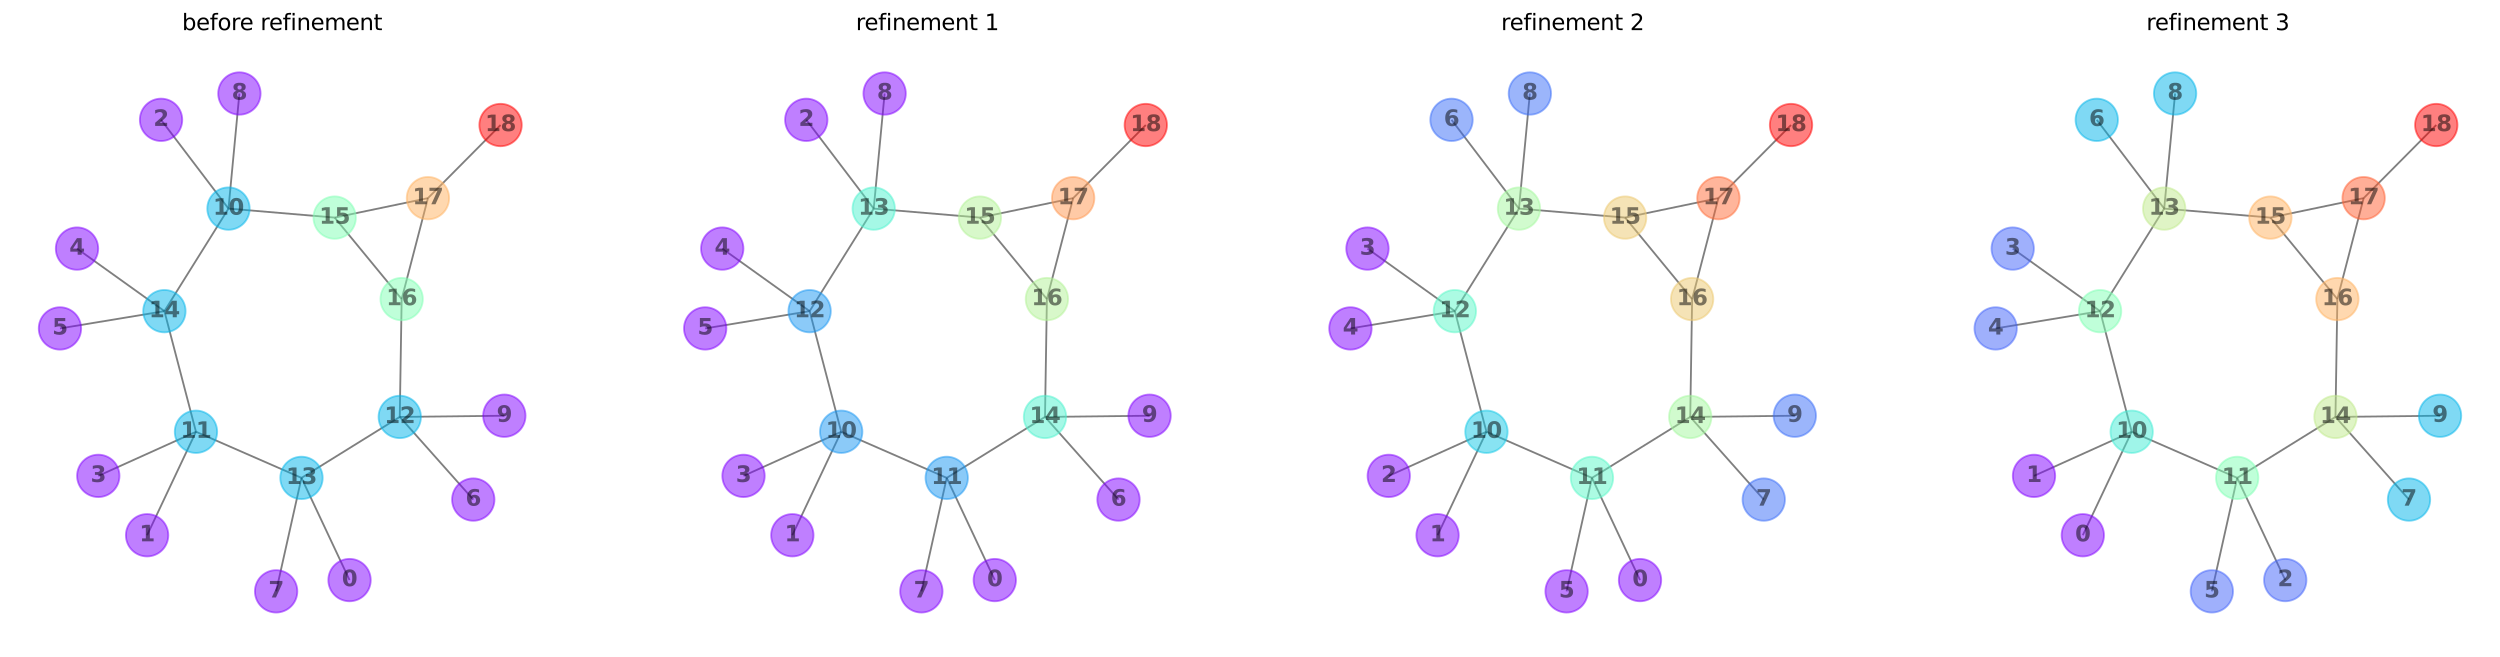 <?xml version="1.0" encoding="utf-8" standalone="no"?>
<!DOCTYPE svg PUBLIC "-//W3C//DTD SVG 1.1//EN"
  "http://www.w3.org/Graphics/SVG/1.1/DTD/svg11.dtd">
<svg xmlns:xlink="http://www.w3.org/1999/xlink" width="1353.6pt" height="355.678pt" viewBox="0 0 1353.6 355.678" xmlns="http://www.w3.org/2000/svg" version="1.1">
 <defs>
  <style type="text/css">*{stroke-linejoin: round; stroke-linecap: butt}</style>
 </defs>
 <g id="figure_1">
  <g id="patch_1">
   <path d="M 0 355.678 
L 1353.6 355.678 
L 1353.6 0 
L 0 0 
L 0 355.678 
z
" style="fill: none"/>
  </g>
  <g id="axes_1">
   <g id="LineCollection_1">
    <path d="M 189.257 314.072 
L 163.24 258.748 
" clip-path="url(#pcec868cb3f)" style="fill: none; stroke: #000000; stroke-opacity: 0.5"/>
    <path d="M 123.71 112.946 
L 181.204 117.817 
" clip-path="url(#pcec868cb3f)" style="fill: none; stroke: #000000; stroke-opacity: 0.5"/>
    <path d="M 123.71 112.946 
L 89.011 168.467 
" clip-path="url(#pcec868cb3f)" style="fill: none; stroke: #000000; stroke-opacity: 0.5"/>
    <path d="M 123.71 112.946 
L 87.2 64.878 
" clip-path="url(#pcec868cb3f)" style="fill: none; stroke: #000000; stroke-opacity: 0.5"/>
    <path d="M 123.71 112.946 
L 129.619 50.621 
" clip-path="url(#pcec868cb3f)" style="fill: none; stroke: #000000; stroke-opacity: 0.5"/>
    <path d="M 106.105 233.771 
L 89.011 168.467 
" clip-path="url(#pcec868cb3f)" style="fill: none; stroke: #000000; stroke-opacity: 0.5"/>
    <path d="M 106.105 233.771 
L 163.24 258.748 
" clip-path="url(#pcec868cb3f)" style="fill: none; stroke: #000000; stroke-opacity: 0.5"/>
    <path d="M 106.105 233.771 
L 79.646 289.797 
" clip-path="url(#pcec868cb3f)" style="fill: none; stroke: #000000; stroke-opacity: 0.5"/>
    <path d="M 106.105 233.771 
L 53.217 257.654 
" clip-path="url(#pcec868cb3f)" style="fill: none; stroke: #000000; stroke-opacity: 0.5"/>
    <path d="M 216.448 225.739 
L 163.24 258.748 
" clip-path="url(#pcec868cb3f)" style="fill: none; stroke: #000000; stroke-opacity: 0.5"/>
    <path d="M 216.448 225.739 
L 217.474 161.931 
" clip-path="url(#pcec868cb3f)" style="fill: none; stroke: #000000; stroke-opacity: 0.5"/>
    <path d="M 216.448 225.739 
L 256.253 270.489 
" clip-path="url(#pcec868cb3f)" style="fill: none; stroke: #000000; stroke-opacity: 0.5"/>
    <path d="M 216.448 225.739 
L 273.067 225.089 
" clip-path="url(#pcec868cb3f)" style="fill: none; stroke: #000000; stroke-opacity: 0.5"/>
    <path d="M 231.701 107.284 
L 217.474 161.931 
" clip-path="url(#pcec868cb3f)" style="fill: none; stroke: #000000; stroke-opacity: 0.5"/>
    <path d="M 231.701 107.284 
L 181.204 117.817 
" clip-path="url(#pcec868cb3f)" style="fill: none; stroke: #000000; stroke-opacity: 0.5"/>
    <path d="M 231.701 107.284 
L 271.023 67.684 
" clip-path="url(#pcec868cb3f)" style="fill: none; stroke: #000000; stroke-opacity: 0.5"/>
    <path d="M 41.692 134.596 
L 89.011 168.467 
" clip-path="url(#pcec868cb3f)" style="fill: none; stroke: #000000; stroke-opacity: 0.5"/>
    <path d="M 32.463 177.82 
L 89.011 168.467 
" clip-path="url(#pcec868cb3f)" style="fill: none; stroke: #000000; stroke-opacity: 0.5"/>
    <path d="M 163.24 258.748 
L 149.507 320.175 
" clip-path="url(#pcec868cb3f)" style="fill: none; stroke: #000000; stroke-opacity: 0.5"/>
    <path d="M 181.204 117.817 
L 217.474 161.931 
" clip-path="url(#pcec868cb3f)" style="fill: none; stroke: #000000; stroke-opacity: 0.5"/>
   </g>
   <g id="PathCollection_1">
    <defs>
     <path id="C0_0_0b762f01a5" d="M 0 11.471 
C 3.042 11.471 5.96 10.262 8.111 8.111 
C 10.262 5.96 11.471 3.042 11.471 -0 
C 11.471 -3.042 10.262 -5.96 8.111 -8.111 
C 5.96 -10.262 3.042 -11.471 0 -11.471 
C -3.042 -11.471 -5.96 -10.262 -8.111 -8.111 
C -10.262 -5.96 -11.471 -3.042 -11.471 0 
C -11.471 3.042 -10.262 5.96 -8.111 8.111 
C -5.96 10.262 -3.042 11.471 0 11.471 
z
"/>
    </defs>
    <g clip-path="url(#pcec868cb3f)">
     <use xlink:href="#C0_0_0b762f01a5" x="189.257" y="314.072" style="fill: #8000ff; fill-opacity: 0.5; stroke: #8000ff; stroke-opacity: 0.5"/>
    </g>
    <g clip-path="url(#pcec868cb3f)">
     <use xlink:href="#C0_0_0b762f01a5" x="123.71" y="112.946" style="fill: #00b5eb; fill-opacity: 0.5; stroke: #00b5eb; stroke-opacity: 0.5"/>
    </g>
    <g clip-path="url(#pcec868cb3f)">
     <use xlink:href="#C0_0_0b762f01a5" x="106.105" y="233.771" style="fill: #00b5eb; fill-opacity: 0.5; stroke: #00b5eb; stroke-opacity: 0.5"/>
    </g>
    <g clip-path="url(#pcec868cb3f)">
     <use xlink:href="#C0_0_0b762f01a5" x="216.448" y="225.739" style="fill: #00b5eb; fill-opacity: 0.5; stroke: #00b5eb; stroke-opacity: 0.5"/>
    </g>
    <g clip-path="url(#pcec868cb3f)">
     <use xlink:href="#C0_0_0b762f01a5" x="231.701" y="107.284" style="fill: #ffb360; fill-opacity: 0.5; stroke: #ffb360; stroke-opacity: 0.5"/>
    </g>
    <g clip-path="url(#pcec868cb3f)">
     <use xlink:href="#C0_0_0b762f01a5" x="79.646" y="289.797" style="fill: #8000ff; fill-opacity: 0.5; stroke: #8000ff; stroke-opacity: 0.5"/>
    </g>
    <g clip-path="url(#pcec868cb3f)">
     <use xlink:href="#C0_0_0b762f01a5" x="271.023" y="67.684" style="fill: #ff0000; fill-opacity: 0.5; stroke: #ff0000; stroke-opacity: 0.5"/>
    </g>
    <g clip-path="url(#pcec868cb3f)">
     <use xlink:href="#C0_0_0b762f01a5" x="87.2" y="64.878" style="fill: #8000ff; fill-opacity: 0.5; stroke: #8000ff; stroke-opacity: 0.5"/>
    </g>
    <g clip-path="url(#pcec868cb3f)">
     <use xlink:href="#C0_0_0b762f01a5" x="53.217" y="257.654" style="fill: #8000ff; fill-opacity: 0.5; stroke: #8000ff; stroke-opacity: 0.5"/>
    </g>
    <g clip-path="url(#pcec868cb3f)">
     <use xlink:href="#C0_0_0b762f01a5" x="41.692" y="134.596" style="fill: #8000ff; fill-opacity: 0.5; stroke: #8000ff; stroke-opacity: 0.5"/>
    </g>
    <g clip-path="url(#pcec868cb3f)">
     <use xlink:href="#C0_0_0b762f01a5" x="32.463" y="177.82" style="fill: #8000ff; fill-opacity: 0.5; stroke: #8000ff; stroke-opacity: 0.5"/>
    </g>
    <g clip-path="url(#pcec868cb3f)">
     <use xlink:href="#C0_0_0b762f01a5" x="163.24" y="258.748" style="fill: #00b5eb; fill-opacity: 0.5; stroke: #00b5eb; stroke-opacity: 0.5"/>
    </g>
    <g clip-path="url(#pcec868cb3f)">
     <use xlink:href="#C0_0_0b762f01a5" x="89.011" y="168.467" style="fill: #00b5eb; fill-opacity: 0.5; stroke: #00b5eb; stroke-opacity: 0.5"/>
    </g>
    <g clip-path="url(#pcec868cb3f)">
     <use xlink:href="#C0_0_0b762f01a5" x="256.253" y="270.489" style="fill: #8000ff; fill-opacity: 0.5; stroke: #8000ff; stroke-opacity: 0.5"/>
    </g>
    <g clip-path="url(#pcec868cb3f)">
     <use xlink:href="#C0_0_0b762f01a5" x="149.507" y="320.175" style="fill: #8000ff; fill-opacity: 0.5; stroke: #8000ff; stroke-opacity: 0.5"/>
    </g>
    <g clip-path="url(#pcec868cb3f)">
     <use xlink:href="#C0_0_0b762f01a5" x="129.619" y="50.621" style="fill: #8000ff; fill-opacity: 0.5; stroke: #8000ff; stroke-opacity: 0.5"/>
    </g>
    <g clip-path="url(#pcec868cb3f)">
     <use xlink:href="#C0_0_0b762f01a5" x="181.204" y="117.817" style="fill: #80ffb4; fill-opacity: 0.5; stroke: #80ffb4; stroke-opacity: 0.5"/>
    </g>
    <g clip-path="url(#pcec868cb3f)">
     <use xlink:href="#C0_0_0b762f01a5" x="217.474" y="161.931" style="fill: #80ffb4; fill-opacity: 0.5; stroke: #80ffb4; stroke-opacity: 0.5"/>
    </g>
    <g clip-path="url(#pcec868cb3f)">
     <use xlink:href="#C0_0_0b762f01a5" x="273.067" y="225.089" style="fill: #8000ff; fill-opacity: 0.5; stroke: #8000ff; stroke-opacity: 0.5"/>
    </g>
   </g>
   <g id="text_1">
    <g clip-path="url(#pcec868cb3f)">
     <!-- 0 -->
     <g style="opacity: 0.5" transform="translate(185.082 317.383)scale(0.12 -0.12)">
      <defs>
       <path id="DejaVuSans-Bold-30" d="M 2944 2338 
Q 2944 3213 2780 3570 
Q 2616 3928 2228 3928 
Q 1841 3928 1675 3570 
Q 1509 3213 1509 2338 
Q 1509 1453 1675 1090 
Q 1841 728 2228 728 
Q 2613 728 2778 1090 
Q 2944 1453 2944 2338 
z
M 4147 2328 
Q 4147 1169 3647 539 
Q 3147 -91 2228 -91 
Q 1306 -91 806 539 
Q 306 1169 306 2328 
Q 306 3491 806 4120 
Q 1306 4750 2228 4750 
Q 3147 4750 3647 4120 
Q 4147 3491 4147 2328 
z
" transform="scale(0.016)"/>
      </defs>
      <use xlink:href="#DejaVuSans-Bold-30"/>
     </g>
    </g>
   </g>
   <g id="text_2">
    <g clip-path="url(#pcec868cb3f)">
     <!-- 10 -->
     <g style="opacity: 0.5" transform="translate(115.36 116.257)scale(0.12 -0.12)">
      <defs>
       <path id="DejaVuSans-Bold-31" d="M 750 831 
L 1813 831 
L 1813 3847 
L 722 3622 
L 722 4441 
L 1806 4666 
L 2950 4666 
L 2950 831 
L 4013 831 
L 4013 0 
L 750 0 
L 750 831 
z
" transform="scale(0.016)"/>
      </defs>
      <use xlink:href="#DejaVuSans-Bold-31"/>
      <use xlink:href="#DejaVuSans-Bold-30" x="69.58"/>
     </g>
    </g>
   </g>
   <g id="text_3">
    <g clip-path="url(#pcec868cb3f)">
     <!-- 11 -->
     <g style="opacity: 0.5" transform="translate(97.755 237.082)scale(0.12 -0.12)">
      <use xlink:href="#DejaVuSans-Bold-31"/>
      <use xlink:href="#DejaVuSans-Bold-31" x="69.58"/>
     </g>
    </g>
   </g>
   <g id="text_4">
    <g clip-path="url(#pcec868cb3f)">
     <!-- 12 -->
     <g style="opacity: 0.5" transform="translate(208.098 229.05)scale(0.12 -0.12)">
      <defs>
       <path id="DejaVuSans-Bold-32" d="M 1844 884 
L 3897 884 
L 3897 0 
L 506 0 
L 506 884 
L 2209 2388 
Q 2438 2594 2547 2791 
Q 2656 2988 2656 3200 
Q 2656 3528 2436 3728 
Q 2216 3928 1850 3928 
Q 1569 3928 1234 3808 
Q 900 3688 519 3450 
L 519 4475 
Q 925 4609 1322 4679 
Q 1719 4750 2100 4750 
Q 2938 4750 3402 4381 
Q 3866 4013 3866 3353 
Q 3866 2972 3669 2642 
Q 3472 2313 2841 1759 
L 1844 884 
z
" transform="scale(0.016)"/>
      </defs>
      <use xlink:href="#DejaVuSans-Bold-31"/>
      <use xlink:href="#DejaVuSans-Bold-32" x="69.58"/>
     </g>
    </g>
   </g>
   <g id="text_5">
    <g clip-path="url(#pcec868cb3f)">
     <!-- 17 -->
     <g style="opacity: 0.5" transform="translate(223.352 110.595)scale(0.12 -0.12)">
      <defs>
       <path id="DejaVuSans-Bold-37" d="M 428 4666 
L 3944 4666 
L 3944 3988 
L 2125 0 
L 953 0 
L 2675 3781 
L 428 3781 
L 428 4666 
z
" transform="scale(0.016)"/>
      </defs>
      <use xlink:href="#DejaVuSans-Bold-31"/>
      <use xlink:href="#DejaVuSans-Bold-37" x="69.58"/>
     </g>
    </g>
   </g>
   <g id="text_6">
    <g clip-path="url(#pcec868cb3f)">
     <!-- 1 -->
     <g style="opacity: 0.5" transform="translate(75.471 293.109)scale(0.12 -0.12)">
      <use xlink:href="#DejaVuSans-Bold-31"/>
     </g>
    </g>
   </g>
   <g id="text_7">
    <g clip-path="url(#pcec868cb3f)">
     <!-- 18 -->
     <g style="opacity: 0.5" transform="translate(262.674 70.996)scale(0.12 -0.12)">
      <defs>
       <path id="DejaVuSans-Bold-38" d="M 2228 2088 
Q 1891 2088 1709 1903 
Q 1528 1719 1528 1375 
Q 1528 1031 1709 848 
Q 1891 666 2228 666 
Q 2563 666 2741 848 
Q 2919 1031 2919 1375 
Q 2919 1722 2741 1905 
Q 2563 2088 2228 2088 
z
M 1350 2484 
Q 925 2613 709 2878 
Q 494 3144 494 3541 
Q 494 4131 934 4440 
Q 1375 4750 2228 4750 
Q 3075 4750 3515 4442 
Q 3956 4134 3956 3541 
Q 3956 3144 3739 2878 
Q 3522 2613 3097 2484 
Q 3572 2353 3814 2058 
Q 4056 1763 4056 1313 
Q 4056 619 3595 264 
Q 3134 -91 2228 -91 
Q 1319 -91 855 264 
Q 391 619 391 1313 
Q 391 1763 633 2058 
Q 875 2353 1350 2484 
z
M 1631 3419 
Q 1631 3141 1786 2991 
Q 1941 2841 2228 2841 
Q 2509 2841 2662 2991 
Q 2816 3141 2816 3419 
Q 2816 3697 2662 3845 
Q 2509 3994 2228 3994 
Q 1941 3994 1786 3844 
Q 1631 3694 1631 3419 
z
" transform="scale(0.016)"/>
      </defs>
      <use xlink:href="#DejaVuSans-Bold-31"/>
      <use xlink:href="#DejaVuSans-Bold-38" x="69.58"/>
     </g>
    </g>
   </g>
   <g id="text_8">
    <g clip-path="url(#pcec868cb3f)">
     <!-- 2 -->
     <g style="opacity: 0.5" transform="translate(83.025 68.189)scale(0.12 -0.12)">
      <use xlink:href="#DejaVuSans-Bold-32"/>
     </g>
    </g>
   </g>
   <g id="text_9">
    <g clip-path="url(#pcec868cb3f)">
     <!-- 3 -->
     <g style="opacity: 0.5" transform="translate(49.042 260.965)scale(0.12 -0.12)">
      <defs>
       <path id="DejaVuSans-Bold-33" d="M 2981 2516 
Q 3453 2394 3698 2092 
Q 3944 1791 3944 1325 
Q 3944 631 3412 270 
Q 2881 -91 1863 -91 
Q 1503 -91 1142 -33 
Q 781 25 428 141 
L 428 1069 
Q 766 900 1098 814 
Q 1431 728 1753 728 
Q 2231 728 2486 893 
Q 2741 1059 2741 1369 
Q 2741 1688 2480 1852 
Q 2219 2016 1709 2016 
L 1228 2016 
L 1228 2791 
L 1734 2791 
Q 2188 2791 2409 2933 
Q 2631 3075 2631 3366 
Q 2631 3634 2415 3781 
Q 2200 3928 1806 3928 
Q 1516 3928 1219 3862 
Q 922 3797 628 3669 
L 628 4550 
Q 984 4650 1334 4700 
Q 1684 4750 2022 4750 
Q 2931 4750 3382 4451 
Q 3834 4153 3834 3553 
Q 3834 3144 3618 2883 
Q 3403 2622 2981 2516 
z
" transform="scale(0.016)"/>
      </defs>
      <use xlink:href="#DejaVuSans-Bold-33"/>
     </g>
    </g>
   </g>
   <g id="text_10">
    <g clip-path="url(#pcec868cb3f)">
     <!-- 4 -->
     <g style="opacity: 0.5" transform="translate(37.517 137.908)scale(0.12 -0.12)">
      <defs>
       <path id="DejaVuSans-Bold-34" d="M 2356 3675 
L 1038 1722 
L 2356 1722 
L 2356 3675 
z
M 2156 4666 
L 3494 4666 
L 3494 1722 
L 4159 1722 
L 4159 850 
L 3494 850 
L 3494 0 
L 2356 0 
L 2356 850 
L 288 850 
L 288 1881 
L 2156 4666 
z
" transform="scale(0.016)"/>
      </defs>
      <use xlink:href="#DejaVuSans-Bold-34"/>
     </g>
    </g>
   </g>
   <g id="text_11">
    <g clip-path="url(#pcec868cb3f)">
     <!-- 5 -->
     <g style="opacity: 0.5" transform="translate(28.289 181.131)scale(0.12 -0.12)">
      <defs>
       <path id="DejaVuSans-Bold-35" d="M 678 4666 
L 3669 4666 
L 3669 3781 
L 1638 3781 
L 1638 3059 
Q 1775 3097 1914 3117 
Q 2053 3138 2203 3138 
Q 3056 3138 3531 2711 
Q 4006 2284 4006 1522 
Q 4006 766 3489 337 
Q 2972 -91 2053 -91 
Q 1656 -91 1267 -14 
Q 878 63 494 219 
L 494 1166 
Q 875 947 1217 837 
Q 1559 728 1863 728 
Q 2300 728 2551 942 
Q 2803 1156 2803 1522 
Q 2803 1891 2551 2103 
Q 2300 2316 1863 2316 
Q 1603 2316 1309 2248 
Q 1016 2181 678 2041 
L 678 4666 
z
" transform="scale(0.016)"/>
      </defs>
      <use xlink:href="#DejaVuSans-Bold-35"/>
     </g>
    </g>
   </g>
   <g id="text_12">
    <g clip-path="url(#pcec868cb3f)">
     <!-- 13 -->
     <g style="opacity: 0.5" transform="translate(154.891 262.059)scale(0.12 -0.12)">
      <use xlink:href="#DejaVuSans-Bold-31"/>
      <use xlink:href="#DejaVuSans-Bold-33" x="69.58"/>
     </g>
    </g>
   </g>
   <g id="text_13">
    <g clip-path="url(#pcec868cb3f)">
     <!-- 14 -->
     <g style="opacity: 0.5" transform="translate(80.662 171.778)scale(0.12 -0.12)">
      <use xlink:href="#DejaVuSans-Bold-31"/>
      <use xlink:href="#DejaVuSans-Bold-34" x="69.58"/>
     </g>
    </g>
   </g>
   <g id="text_14">
    <g clip-path="url(#pcec868cb3f)">
     <!-- 6 -->
     <g style="opacity: 0.5" transform="translate(252.078 273.8)scale(0.12 -0.12)">
      <defs>
       <path id="DejaVuSans-Bold-36" d="M 2316 2303 
Q 2000 2303 1842 2098 
Q 1684 1894 1684 1484 
Q 1684 1075 1842 870 
Q 2000 666 2316 666 
Q 2634 666 2792 870 
Q 2950 1075 2950 1484 
Q 2950 1894 2792 2098 
Q 2634 2303 2316 2303 
z
M 3803 4544 
L 3803 3681 
Q 3506 3822 3243 3889 
Q 2981 3956 2731 3956 
Q 2194 3956 1894 3657 
Q 1594 3359 1544 2772 
Q 1750 2925 1990 3001 
Q 2231 3078 2516 3078 
Q 3231 3078 3670 2659 
Q 4109 2241 4109 1563 
Q 4109 813 3618 361 
Q 3128 -91 2303 -91 
Q 1394 -91 895 523 
Q 397 1138 397 2266 
Q 397 3422 980 4083 
Q 1563 4744 2578 4744 
Q 2900 4744 3203 4694 
Q 3506 4644 3803 4544 
z
" transform="scale(0.016)"/>
      </defs>
      <use xlink:href="#DejaVuSans-Bold-36"/>
     </g>
    </g>
   </g>
   <g id="text_15">
    <g clip-path="url(#pcec868cb3f)">
     <!-- 7 -->
     <g style="opacity: 0.5" transform="translate(145.332 323.486)scale(0.12 -0.12)">
      <use xlink:href="#DejaVuSans-Bold-37"/>
     </g>
    </g>
   </g>
   <g id="text_16">
    <g clip-path="url(#pcec868cb3f)">
     <!-- 8 -->
     <g style="opacity: 0.5" transform="translate(125.445 53.933)scale(0.12 -0.12)">
      <use xlink:href="#DejaVuSans-Bold-38"/>
     </g>
    </g>
   </g>
   <g id="text_17">
    <g clip-path="url(#pcec868cb3f)">
     <!-- 15 -->
     <g style="opacity: 0.5" transform="translate(172.855 121.128)scale(0.12 -0.12)">
      <use xlink:href="#DejaVuSans-Bold-31"/>
      <use xlink:href="#DejaVuSans-Bold-35" x="69.58"/>
     </g>
    </g>
   </g>
   <g id="text_18">
    <g clip-path="url(#pcec868cb3f)">
     <!-- 16 -->
     <g style="opacity: 0.5" transform="translate(209.125 165.243)scale(0.12 -0.12)">
      <use xlink:href="#DejaVuSans-Bold-31"/>
      <use xlink:href="#DejaVuSans-Bold-36" x="69.58"/>
     </g>
    </g>
   </g>
   <g id="text_19">
    <g clip-path="url(#pcec868cb3f)">
     <!-- 9 -->
     <g style="opacity: 0.5" transform="translate(268.892 228.4)scale(0.12 -0.12)">
      <defs>
       <path id="DejaVuSans-Bold-39" d="M 641 103 
L 641 966 
Q 928 831 1190 764 
Q 1453 697 1709 697 
Q 2247 697 2547 995 
Q 2847 1294 2900 1881 
Q 2688 1725 2447 1647 
Q 2206 1569 1925 1569 
Q 1209 1569 770 1986 
Q 331 2403 331 3084 
Q 331 3838 820 4291 
Q 1309 4744 2131 4744 
Q 3044 4744 3544 4128 
Q 4044 3513 4044 2388 
Q 4044 1231 3459 570 
Q 2875 -91 1856 -91 
Q 1528 -91 1228 -42 
Q 928 6 641 103 
z
M 2125 2350 
Q 2441 2350 2600 2554 
Q 2759 2759 2759 3169 
Q 2759 3575 2600 3781 
Q 2441 3988 2125 3988 
Q 1809 3988 1650 3781 
Q 1491 3575 1491 3169 
Q 1491 2759 1650 2554 
Q 1809 2350 2125 2350 
z
" transform="scale(0.016)"/>
      </defs>
      <use xlink:href="#DejaVuSans-Bold-39"/>
     </g>
    </g>
   </g>
   <g id="text_20">
    <!-- before refinement -->
    <g transform="translate(98.563 16.318)scale(0.12 -0.12)">
     <defs>
      <path id="DejaVuSans-62" d="M 3116 1747 
Q 3116 2381 2855 2742 
Q 2594 3103 2138 3103 
Q 1681 3103 1420 2742 
Q 1159 2381 1159 1747 
Q 1159 1113 1420 752 
Q 1681 391 2138 391 
Q 2594 391 2855 752 
Q 3116 1113 3116 1747 
z
M 1159 2969 
Q 1341 3281 1617 3432 
Q 1894 3584 2278 3584 
Q 2916 3584 3314 3078 
Q 3713 2572 3713 1747 
Q 3713 922 3314 415 
Q 2916 -91 2278 -91 
Q 1894 -91 1617 61 
Q 1341 213 1159 525 
L 1159 0 
L 581 0 
L 581 4863 
L 1159 4863 
L 1159 2969 
z
" transform="scale(0.016)"/>
      <path id="DejaVuSans-65" d="M 3597 1894 
L 3597 1613 
L 953 1613 
Q 991 1019 1311 708 
Q 1631 397 2203 397 
Q 2534 397 2845 478 
Q 3156 559 3463 722 
L 3463 178 
Q 3153 47 2828 -22 
Q 2503 -91 2169 -91 
Q 1331 -91 842 396 
Q 353 884 353 1716 
Q 353 2575 817 3079 
Q 1281 3584 2069 3584 
Q 2775 3584 3186 3129 
Q 3597 2675 3597 1894 
z
M 3022 2063 
Q 3016 2534 2758 2815 
Q 2500 3097 2075 3097 
Q 1594 3097 1305 2825 
Q 1016 2553 972 2059 
L 3022 2063 
z
" transform="scale(0.016)"/>
      <path id="DejaVuSans-66" d="M 2375 4863 
L 2375 4384 
L 1825 4384 
Q 1516 4384 1395 4259 
Q 1275 4134 1275 3809 
L 1275 3500 
L 2222 3500 
L 2222 3053 
L 1275 3053 
L 1275 0 
L 697 0 
L 697 3053 
L 147 3053 
L 147 3500 
L 697 3500 
L 697 3744 
Q 697 4328 969 4595 
Q 1241 4863 1831 4863 
L 2375 4863 
z
" transform="scale(0.016)"/>
      <path id="DejaVuSans-6f" d="M 1959 3097 
Q 1497 3097 1228 2736 
Q 959 2375 959 1747 
Q 959 1119 1226 758 
Q 1494 397 1959 397 
Q 2419 397 2687 759 
Q 2956 1122 2956 1747 
Q 2956 2369 2687 2733 
Q 2419 3097 1959 3097 
z
M 1959 3584 
Q 2709 3584 3137 3096 
Q 3566 2609 3566 1747 
Q 3566 888 3137 398 
Q 2709 -91 1959 -91 
Q 1206 -91 779 398 
Q 353 888 353 1747 
Q 353 2609 779 3096 
Q 1206 3584 1959 3584 
z
" transform="scale(0.016)"/>
      <path id="DejaVuSans-72" d="M 2631 2963 
Q 2534 3019 2420 3045 
Q 2306 3072 2169 3072 
Q 1681 3072 1420 2755 
Q 1159 2438 1159 1844 
L 1159 0 
L 581 0 
L 581 3500 
L 1159 3500 
L 1159 2956 
Q 1341 3275 1631 3429 
Q 1922 3584 2338 3584 
Q 2397 3584 2469 3576 
Q 2541 3569 2628 3553 
L 2631 2963 
z
" transform="scale(0.016)"/>
      <path id="DejaVuSans-20" transform="scale(0.016)"/>
      <path id="DejaVuSans-69" d="M 603 3500 
L 1178 3500 
L 1178 0 
L 603 0 
L 603 3500 
z
M 603 4863 
L 1178 4863 
L 1178 4134 
L 603 4134 
L 603 4863 
z
" transform="scale(0.016)"/>
      <path id="DejaVuSans-6e" d="M 3513 2113 
L 3513 0 
L 2938 0 
L 2938 2094 
Q 2938 2591 2744 2837 
Q 2550 3084 2163 3084 
Q 1697 3084 1428 2787 
Q 1159 2491 1159 1978 
L 1159 0 
L 581 0 
L 581 3500 
L 1159 3500 
L 1159 2956 
Q 1366 3272 1645 3428 
Q 1925 3584 2291 3584 
Q 2894 3584 3203 3211 
Q 3513 2838 3513 2113 
z
" transform="scale(0.016)"/>
      <path id="DejaVuSans-6d" d="M 3328 2828 
Q 3544 3216 3844 3400 
Q 4144 3584 4550 3584 
Q 5097 3584 5394 3201 
Q 5691 2819 5691 2113 
L 5691 0 
L 5113 0 
L 5113 2094 
Q 5113 2597 4934 2840 
Q 4756 3084 4391 3084 
Q 3944 3084 3684 2787 
Q 3425 2491 3425 1978 
L 3425 0 
L 2847 0 
L 2847 2094 
Q 2847 2600 2669 2842 
Q 2491 3084 2119 3084 
Q 1678 3084 1418 2786 
Q 1159 2488 1159 1978 
L 1159 0 
L 581 0 
L 581 3500 
L 1159 3500 
L 1159 2956 
Q 1356 3278 1631 3431 
Q 1906 3584 2284 3584 
Q 2666 3584 2933 3390 
Q 3200 3197 3328 2828 
z
" transform="scale(0.016)"/>
      <path id="DejaVuSans-74" d="M 1172 4494 
L 1172 3500 
L 2356 3500 
L 2356 3053 
L 1172 3053 
L 1172 1153 
Q 1172 725 1289 603 
Q 1406 481 1766 481 
L 2356 481 
L 2356 0 
L 1766 0 
Q 1100 0 847 248 
Q 594 497 594 1153 
L 594 3053 
L 172 3053 
L 172 3500 
L 594 3500 
L 594 4494 
L 1172 4494 
z
" transform="scale(0.016)"/>
     </defs>
     <use xlink:href="#DejaVuSans-62"/>
     <use xlink:href="#DejaVuSans-65" x="63.477"/>
     <use xlink:href="#DejaVuSans-66" x="125"/>
     <use xlink:href="#DejaVuSans-6f" x="160.205"/>
     <use xlink:href="#DejaVuSans-72" x="221.387"/>
     <use xlink:href="#DejaVuSans-65" x="260.25"/>
     <use xlink:href="#DejaVuSans-20" x="321.773"/>
     <use xlink:href="#DejaVuSans-72" x="353.561"/>
     <use xlink:href="#DejaVuSans-65" x="392.424"/>
     <use xlink:href="#DejaVuSans-66" x="453.947"/>
     <use xlink:href="#DejaVuSans-69" x="489.152"/>
     <use xlink:href="#DejaVuSans-6e" x="516.936"/>
     <use xlink:href="#DejaVuSans-65" x="580.314"/>
     <use xlink:href="#DejaVuSans-6d" x="641.838"/>
     <use xlink:href="#DejaVuSans-65" x="739.25"/>
     <use xlink:href="#DejaVuSans-6e" x="800.773"/>
     <use xlink:href="#DejaVuSans-74" x="864.152"/>
    </g>
   </g>
  </g>
  <g id="axes_2">
   <g id="LineCollection_2">
    <path d="M 538.613 314.072 
L 512.596 258.748 
" clip-path="url(#p0f7fd3b3f9)" style="fill: none; stroke: #000000; stroke-opacity: 0.5"/>
    <path d="M 473.066 112.946 
L 530.561 117.817 
" clip-path="url(#p0f7fd3b3f9)" style="fill: none; stroke: #000000; stroke-opacity: 0.5"/>
    <path d="M 473.066 112.946 
L 438.368 168.467 
" clip-path="url(#p0f7fd3b3f9)" style="fill: none; stroke: #000000; stroke-opacity: 0.5"/>
    <path d="M 473.066 112.946 
L 436.556 64.878 
" clip-path="url(#p0f7fd3b3f9)" style="fill: none; stroke: #000000; stroke-opacity: 0.5"/>
    <path d="M 473.066 112.946 
L 478.976 50.621 
" clip-path="url(#p0f7fd3b3f9)" style="fill: none; stroke: #000000; stroke-opacity: 0.5"/>
    <path d="M 455.461 233.771 
L 438.368 168.467 
" clip-path="url(#p0f7fd3b3f9)" style="fill: none; stroke: #000000; stroke-opacity: 0.5"/>
    <path d="M 455.461 233.771 
L 512.596 258.748 
" clip-path="url(#p0f7fd3b3f9)" style="fill: none; stroke: #000000; stroke-opacity: 0.5"/>
    <path d="M 455.461 233.771 
L 429.002 289.797 
" clip-path="url(#p0f7fd3b3f9)" style="fill: none; stroke: #000000; stroke-opacity: 0.5"/>
    <path d="M 455.461 233.771 
L 402.573 257.654 
" clip-path="url(#p0f7fd3b3f9)" style="fill: none; stroke: #000000; stroke-opacity: 0.5"/>
    <path d="M 565.804 225.739 
L 512.596 258.748 
" clip-path="url(#p0f7fd3b3f9)" style="fill: none; stroke: #000000; stroke-opacity: 0.5"/>
    <path d="M 565.804 225.739 
L 566.831 161.931 
" clip-path="url(#p0f7fd3b3f9)" style="fill: none; stroke: #000000; stroke-opacity: 0.5"/>
    <path d="M 565.804 225.739 
L 605.609 270.489 
" clip-path="url(#p0f7fd3b3f9)" style="fill: none; stroke: #000000; stroke-opacity: 0.5"/>
    <path d="M 565.804 225.739 
L 622.424 225.089 
" clip-path="url(#p0f7fd3b3f9)" style="fill: none; stroke: #000000; stroke-opacity: 0.5"/>
    <path d="M 581.058 107.284 
L 566.831 161.931 
" clip-path="url(#p0f7fd3b3f9)" style="fill: none; stroke: #000000; stroke-opacity: 0.5"/>
    <path d="M 581.058 107.284 
L 530.561 117.817 
" clip-path="url(#p0f7fd3b3f9)" style="fill: none; stroke: #000000; stroke-opacity: 0.5"/>
    <path d="M 581.058 107.284 
L 620.38 67.684 
" clip-path="url(#p0f7fd3b3f9)" style="fill: none; stroke: #000000; stroke-opacity: 0.5"/>
    <path d="M 391.049 134.596 
L 438.368 168.467 
" clip-path="url(#p0f7fd3b3f9)" style="fill: none; stroke: #000000; stroke-opacity: 0.5"/>
    <path d="M 381.82 177.82 
L 438.368 168.467 
" clip-path="url(#p0f7fd3b3f9)" style="fill: none; stroke: #000000; stroke-opacity: 0.5"/>
    <path d="M 512.596 258.748 
L 498.864 320.175 
" clip-path="url(#p0f7fd3b3f9)" style="fill: none; stroke: #000000; stroke-opacity: 0.5"/>
    <path d="M 530.561 117.817 
L 566.831 161.931 
" clip-path="url(#p0f7fd3b3f9)" style="fill: none; stroke: #000000; stroke-opacity: 0.5"/>
   </g>
   <g id="PathCollection_2">
    <defs>
     <path id="C1_0_71379c4e48" d="M 0 11.471 
C 3.042 11.471 5.96 10.262 8.111 8.111 
C 10.262 5.96 11.471 3.042 11.471 -0 
C 11.471 -3.042 10.262 -5.96 8.111 -8.111 
C 5.96 -10.262 3.042 -11.471 0 -11.471 
C -3.042 -11.471 -5.96 -10.262 -8.111 -8.111 
C -10.262 -5.96 -11.471 -3.042 -11.471 0 
C -11.471 3.042 -10.262 5.96 -8.111 8.111 
C -5.96 10.262 -3.042 11.471 0 11.471 
z
"/>
    </defs>
    <g clip-path="url(#p0f7fd3b3f9)">
     <use xlink:href="#C1_0_71379c4e48" x="538.613" y="314.072" style="fill: #8000ff; fill-opacity: 0.5; stroke: #8000ff; stroke-opacity: 0.5"/>
    </g>
    <g clip-path="url(#p0f7fd3b3f9)">
     <use xlink:href="#C1_0_71379c4e48" x="473.066" y="112.946" style="fill: #4df3ce; fill-opacity: 0.5; stroke: #4df3ce; stroke-opacity: 0.5"/>
    </g>
    <g clip-path="url(#p0f7fd3b3f9)">
     <use xlink:href="#C1_0_71379c4e48" x="455.461" y="233.771" style="fill: #1996f3; fill-opacity: 0.5; stroke: #1996f3; stroke-opacity: 0.5"/>
    </g>
    <g clip-path="url(#p0f7fd3b3f9)">
     <use xlink:href="#C1_0_71379c4e48" x="565.804" y="225.739" style="fill: #4df3ce; fill-opacity: 0.5; stroke: #4df3ce; stroke-opacity: 0.5"/>
    </g>
    <g clip-path="url(#p0f7fd3b3f9)">
     <use xlink:href="#C1_0_71379c4e48" x="581.058" y="107.284" style="fill: #ff964f; fill-opacity: 0.5; stroke: #ff964f; stroke-opacity: 0.5"/>
    </g>
    <g clip-path="url(#p0f7fd3b3f9)">
     <use xlink:href="#C1_0_71379c4e48" x="429.002" y="289.797" style="fill: #8000ff; fill-opacity: 0.5; stroke: #8000ff; stroke-opacity: 0.5"/>
    </g>
    <g clip-path="url(#p0f7fd3b3f9)">
     <use xlink:href="#C1_0_71379c4e48" x="620.38" y="67.684" style="fill: #ff0000; fill-opacity: 0.5; stroke: #ff0000; stroke-opacity: 0.5"/>
    </g>
    <g clip-path="url(#p0f7fd3b3f9)">
     <use xlink:href="#C1_0_71379c4e48" x="436.556" y="64.878" style="fill: #8000ff; fill-opacity: 0.5; stroke: #8000ff; stroke-opacity: 0.5"/>
    </g>
    <g clip-path="url(#p0f7fd3b3f9)">
     <use xlink:href="#C1_0_71379c4e48" x="402.573" y="257.654" style="fill: #8000ff; fill-opacity: 0.5; stroke: #8000ff; stroke-opacity: 0.5"/>
    </g>
    <g clip-path="url(#p0f7fd3b3f9)">
     <use xlink:href="#C1_0_71379c4e48" x="391.049" y="134.596" style="fill: #8000ff; fill-opacity: 0.5; stroke: #8000ff; stroke-opacity: 0.5"/>
    </g>
    <g clip-path="url(#p0f7fd3b3f9)">
     <use xlink:href="#C1_0_71379c4e48" x="381.82" y="177.82" style="fill: #8000ff; fill-opacity: 0.5; stroke: #8000ff; stroke-opacity: 0.5"/>
    </g>
    <g clip-path="url(#p0f7fd3b3f9)">
     <use xlink:href="#C1_0_71379c4e48" x="512.596" y="258.748" style="fill: #1996f3; fill-opacity: 0.5; stroke: #1996f3; stroke-opacity: 0.5"/>
    </g>
    <g clip-path="url(#p0f7fd3b3f9)">
     <use xlink:href="#C1_0_71379c4e48" x="438.368" y="168.467" style="fill: #1996f3; fill-opacity: 0.5; stroke: #1996f3; stroke-opacity: 0.5"/>
    </g>
    <g clip-path="url(#p0f7fd3b3f9)">
     <use xlink:href="#C1_0_71379c4e48" x="605.609" y="270.489" style="fill: #8000ff; fill-opacity: 0.5; stroke: #8000ff; stroke-opacity: 0.5"/>
    </g>
    <g clip-path="url(#p0f7fd3b3f9)">
     <use xlink:href="#C1_0_71379c4e48" x="498.864" y="320.175" style="fill: #8000ff; fill-opacity: 0.5; stroke: #8000ff; stroke-opacity: 0.5"/>
    </g>
    <g clip-path="url(#p0f7fd3b3f9)">
     <use xlink:href="#C1_0_71379c4e48" x="478.976" y="50.621" style="fill: #8000ff; fill-opacity: 0.5; stroke: #8000ff; stroke-opacity: 0.5"/>
    </g>
    <g clip-path="url(#p0f7fd3b3f9)">
     <use xlink:href="#C1_0_71379c4e48" x="530.561" y="117.817" style="fill: #b2f396; fill-opacity: 0.5; stroke: #b2f396; stroke-opacity: 0.5"/>
    </g>
    <g clip-path="url(#p0f7fd3b3f9)">
     <use xlink:href="#C1_0_71379c4e48" x="566.831" y="161.931" style="fill: #b2f396; fill-opacity: 0.5; stroke: #b2f396; stroke-opacity: 0.5"/>
    </g>
    <g clip-path="url(#p0f7fd3b3f9)">
     <use xlink:href="#C1_0_71379c4e48" x="622.424" y="225.089" style="fill: #8000ff; fill-opacity: 0.5; stroke: #8000ff; stroke-opacity: 0.5"/>
    </g>
   </g>
   <g id="text_21">
    <g clip-path="url(#p0f7fd3b3f9)">
     <!-- 0 -->
     <g style="opacity: 0.5" transform="translate(534.439 317.383)scale(0.12 -0.12)">
      <use xlink:href="#DejaVuSans-Bold-30"/>
     </g>
    </g>
   </g>
   <g id="text_22">
    <g clip-path="url(#p0f7fd3b3f9)">
     <!-- 13 -->
     <g style="opacity: 0.5" transform="translate(464.717 116.257)scale(0.12 -0.12)">
      <use xlink:href="#DejaVuSans-Bold-31"/>
      <use xlink:href="#DejaVuSans-Bold-33" x="69.58"/>
     </g>
    </g>
   </g>
   <g id="text_23">
    <g clip-path="url(#p0f7fd3b3f9)">
     <!-- 10 -->
     <g style="opacity: 0.5" transform="translate(447.112 237.082)scale(0.12 -0.12)">
      <use xlink:href="#DejaVuSans-Bold-31"/>
      <use xlink:href="#DejaVuSans-Bold-30" x="69.58"/>
     </g>
    </g>
   </g>
   <g id="text_24">
    <g clip-path="url(#p0f7fd3b3f9)">
     <!-- 14 -->
     <g style="opacity: 0.5" transform="translate(557.455 229.05)scale(0.12 -0.12)">
      <use xlink:href="#DejaVuSans-Bold-31"/>
      <use xlink:href="#DejaVuSans-Bold-34" x="69.58"/>
     </g>
    </g>
   </g>
   <g id="text_25">
    <g clip-path="url(#p0f7fd3b3f9)">
     <!-- 17 -->
     <g style="opacity: 0.5" transform="translate(572.708 110.595)scale(0.12 -0.12)">
      <use xlink:href="#DejaVuSans-Bold-31"/>
      <use xlink:href="#DejaVuSans-Bold-37" x="69.58"/>
     </g>
    </g>
   </g>
   <g id="text_26">
    <g clip-path="url(#p0f7fd3b3f9)">
     <!-- 1 -->
     <g style="opacity: 0.5" transform="translate(424.828 293.109)scale(0.12 -0.12)">
      <use xlink:href="#DejaVuSans-Bold-31"/>
     </g>
    </g>
   </g>
   <g id="text_27">
    <g clip-path="url(#p0f7fd3b3f9)">
     <!-- 18 -->
     <g style="opacity: 0.5" transform="translate(612.031 70.996)scale(0.12 -0.12)">
      <use xlink:href="#DejaVuSans-Bold-31"/>
      <use xlink:href="#DejaVuSans-Bold-38" x="69.58"/>
     </g>
    </g>
   </g>
   <g id="text_28">
    <g clip-path="url(#p0f7fd3b3f9)">
     <!-- 2 -->
     <g style="opacity: 0.5" transform="translate(432.381 68.189)scale(0.12 -0.12)">
      <use xlink:href="#DejaVuSans-Bold-32"/>
     </g>
    </g>
   </g>
   <g id="text_29">
    <g clip-path="url(#p0f7fd3b3f9)">
     <!-- 3 -->
     <g style="opacity: 0.5" transform="translate(398.398 260.965)scale(0.12 -0.12)">
      <use xlink:href="#DejaVuSans-Bold-33"/>
     </g>
    </g>
   </g>
   <g id="text_30">
    <g clip-path="url(#p0f7fd3b3f9)">
     <!-- 4 -->
     <g style="opacity: 0.5" transform="translate(386.874 137.908)scale(0.12 -0.12)">
      <use xlink:href="#DejaVuSans-Bold-34"/>
     </g>
    </g>
   </g>
   <g id="text_31">
    <g clip-path="url(#p0f7fd3b3f9)">
     <!-- 5 -->
     <g style="opacity: 0.5" transform="translate(377.645 181.131)scale(0.12 -0.12)">
      <use xlink:href="#DejaVuSans-Bold-35"/>
     </g>
    </g>
   </g>
   <g id="text_32">
    <g clip-path="url(#p0f7fd3b3f9)">
     <!-- 11 -->
     <g style="opacity: 0.5" transform="translate(504.247 262.059)scale(0.12 -0.12)">
      <use xlink:href="#DejaVuSans-Bold-31"/>
      <use xlink:href="#DejaVuSans-Bold-31" x="69.58"/>
     </g>
    </g>
   </g>
   <g id="text_33">
    <g clip-path="url(#p0f7fd3b3f9)">
     <!-- 12 -->
     <g style="opacity: 0.5" transform="translate(430.019 171.778)scale(0.12 -0.12)">
      <use xlink:href="#DejaVuSans-Bold-31"/>
      <use xlink:href="#DejaVuSans-Bold-32" x="69.58"/>
     </g>
    </g>
   </g>
   <g id="text_34">
    <g clip-path="url(#p0f7fd3b3f9)">
     <!-- 6 -->
     <g style="opacity: 0.5" transform="translate(601.435 273.8)scale(0.12 -0.12)">
      <use xlink:href="#DejaVuSans-Bold-36"/>
     </g>
    </g>
   </g>
   <g id="text_35">
    <g clip-path="url(#p0f7fd3b3f9)">
     <!-- 7 -->
     <g style="opacity: 0.5" transform="translate(494.689 323.486)scale(0.12 -0.12)">
      <use xlink:href="#DejaVuSans-Bold-37"/>
     </g>
    </g>
   </g>
   <g id="text_36">
    <g clip-path="url(#p0f7fd3b3f9)">
     <!-- 8 -->
     <g style="opacity: 0.5" transform="translate(474.801 53.933)scale(0.12 -0.12)">
      <use xlink:href="#DejaVuSans-Bold-38"/>
     </g>
    </g>
   </g>
   <g id="text_37">
    <g clip-path="url(#p0f7fd3b3f9)">
     <!-- 15 -->
     <g style="opacity: 0.5" transform="translate(522.212 121.128)scale(0.12 -0.12)">
      <use xlink:href="#DejaVuSans-Bold-31"/>
      <use xlink:href="#DejaVuSans-Bold-35" x="69.58"/>
     </g>
    </g>
   </g>
   <g id="text_38">
    <g clip-path="url(#p0f7fd3b3f9)">
     <!-- 16 -->
     <g style="opacity: 0.5" transform="translate(558.482 165.243)scale(0.12 -0.12)">
      <use xlink:href="#DejaVuSans-Bold-31"/>
      <use xlink:href="#DejaVuSans-Bold-36" x="69.58"/>
     </g>
    </g>
   </g>
   <g id="text_39">
    <g clip-path="url(#p0f7fd3b3f9)">
     <!-- 9 -->
     <g style="opacity: 0.5" transform="translate(618.249 228.4)scale(0.12 -0.12)">
      <use xlink:href="#DejaVuSans-Bold-39"/>
     </g>
    </g>
   </g>
   <g id="text_40">
    <!-- refinement 1 -->
    <g transform="translate(463.41 16.318)scale(0.12 -0.12)">
     <defs>
      <path id="DejaVuSans-31" d="M 794 531 
L 1825 531 
L 1825 4091 
L 703 3866 
L 703 4441 
L 1819 4666 
L 2450 4666 
L 2450 531 
L 3481 531 
L 3481 0 
L 794 0 
L 794 531 
z
" transform="scale(0.016)"/>
     </defs>
     <use xlink:href="#DejaVuSans-72"/>
     <use xlink:href="#DejaVuSans-65" x="38.863"/>
     <use xlink:href="#DejaVuSans-66" x="100.387"/>
     <use xlink:href="#DejaVuSans-69" x="135.592"/>
     <use xlink:href="#DejaVuSans-6e" x="163.375"/>
     <use xlink:href="#DejaVuSans-65" x="226.754"/>
     <use xlink:href="#DejaVuSans-6d" x="288.277"/>
     <use xlink:href="#DejaVuSans-65" x="385.689"/>
     <use xlink:href="#DejaVuSans-6e" x="447.213"/>
     <use xlink:href="#DejaVuSans-74" x="510.592"/>
     <use xlink:href="#DejaVuSans-20" x="549.801"/>
     <use xlink:href="#DejaVuSans-31" x="581.588"/>
    </g>
   </g>
  </g>
  <g id="axes_3">
   <g id="LineCollection_3">
    <path d="M 887.97 314.072 
L 861.953 258.748 
" clip-path="url(#p87ac7fbf6e)" style="fill: none; stroke: #000000; stroke-opacity: 0.5"/>
    <path d="M 822.423 112.946 
L 879.917 117.817 
" clip-path="url(#p87ac7fbf6e)" style="fill: none; stroke: #000000; stroke-opacity: 0.5"/>
    <path d="M 822.423 112.946 
L 787.724 168.467 
" clip-path="url(#p87ac7fbf6e)" style="fill: none; stroke: #000000; stroke-opacity: 0.5"/>
    <path d="M 822.423 112.946 
L 785.913 64.878 
" clip-path="url(#p87ac7fbf6e)" style="fill: none; stroke: #000000; stroke-opacity: 0.5"/>
    <path d="M 822.423 112.946 
L 828.332 50.621 
" clip-path="url(#p87ac7fbf6e)" style="fill: none; stroke: #000000; stroke-opacity: 0.5"/>
    <path d="M 804.818 233.771 
L 787.724 168.467 
" clip-path="url(#p87ac7fbf6e)" style="fill: none; stroke: #000000; stroke-opacity: 0.5"/>
    <path d="M 804.818 233.771 
L 861.953 258.748 
" clip-path="url(#p87ac7fbf6e)" style="fill: none; stroke: #000000; stroke-opacity: 0.5"/>
    <path d="M 804.818 233.771 
L 778.359 289.797 
" clip-path="url(#p87ac7fbf6e)" style="fill: none; stroke: #000000; stroke-opacity: 0.5"/>
    <path d="M 804.818 233.771 
L 751.93 257.654 
" clip-path="url(#p87ac7fbf6e)" style="fill: none; stroke: #000000; stroke-opacity: 0.5"/>
    <path d="M 915.161 225.739 
L 861.953 258.748 
" clip-path="url(#p87ac7fbf6e)" style="fill: none; stroke: #000000; stroke-opacity: 0.5"/>
    <path d="M 915.161 225.739 
L 916.187 161.931 
" clip-path="url(#p87ac7fbf6e)" style="fill: none; stroke: #000000; stroke-opacity: 0.5"/>
    <path d="M 915.161 225.739 
L 954.966 270.489 
" clip-path="url(#p87ac7fbf6e)" style="fill: none; stroke: #000000; stroke-opacity: 0.5"/>
    <path d="M 915.161 225.739 
L 971.78 225.089 
" clip-path="url(#p87ac7fbf6e)" style="fill: none; stroke: #000000; stroke-opacity: 0.5"/>
    <path d="M 930.414 107.284 
L 916.187 161.931 
" clip-path="url(#p87ac7fbf6e)" style="fill: none; stroke: #000000; stroke-opacity: 0.5"/>
    <path d="M 930.414 107.284 
L 879.917 117.817 
" clip-path="url(#p87ac7fbf6e)" style="fill: none; stroke: #000000; stroke-opacity: 0.5"/>
    <path d="M 930.414 107.284 
L 969.737 67.684 
" clip-path="url(#p87ac7fbf6e)" style="fill: none; stroke: #000000; stroke-opacity: 0.5"/>
    <path d="M 740.405 134.596 
L 787.724 168.467 
" clip-path="url(#p87ac7fbf6e)" style="fill: none; stroke: #000000; stroke-opacity: 0.5"/>
    <path d="M 731.176 177.82 
L 787.724 168.467 
" clip-path="url(#p87ac7fbf6e)" style="fill: none; stroke: #000000; stroke-opacity: 0.5"/>
    <path d="M 861.953 258.748 
L 848.22 320.175 
" clip-path="url(#p87ac7fbf6e)" style="fill: none; stroke: #000000; stroke-opacity: 0.5"/>
    <path d="M 879.917 117.817 
L 916.187 161.931 
" clip-path="url(#p87ac7fbf6e)" style="fill: none; stroke: #000000; stroke-opacity: 0.5"/>
   </g>
   <g id="PathCollection_3">
    <defs>
     <path id="C2_0_69aa6cf359" d="M 0 11.471 
C 3.042 11.471 5.96 10.262 8.111 8.111 
C 10.262 5.96 11.471 3.042 11.471 -0 
C 11.471 -3.042 10.262 -5.96 8.111 -8.111 
C 5.96 -10.262 3.042 -11.471 0 -11.471 
C -3.042 -11.471 -5.96 -10.262 -8.111 -8.111 
C -10.262 -5.96 -11.471 -3.042 -11.471 0 
C -11.471 3.042 -10.262 5.96 -8.111 8.111 
C -5.96 10.262 -3.042 11.471 0 11.471 
z
"/>
    </defs>
    <g clip-path="url(#p87ac7fbf6e)">
     <use xlink:href="#C2_0_69aa6cf359" x="887.97" y="314.072" style="fill: #8000ff; fill-opacity: 0.5; stroke: #8000ff; stroke-opacity: 0.5"/>
    </g>
    <g clip-path="url(#p87ac7fbf6e)">
     <use xlink:href="#C2_0_69aa6cf359" x="822.423" y="112.946" style="fill: #a4f89f; fill-opacity: 0.5; stroke: #a4f89f; stroke-opacity: 0.5"/>
    </g>
    <g clip-path="url(#p87ac7fbf6e)">
     <use xlink:href="#C2_0_69aa6cf359" x="804.818" y="233.771" style="fill: #12c8e6; fill-opacity: 0.5; stroke: #12c8e6; stroke-opacity: 0.5"/>
    </g>
    <g clip-path="url(#p87ac7fbf6e)">
     <use xlink:href="#C2_0_69aa6cf359" x="915.161" y="225.739" style="fill: #a4f89f; fill-opacity: 0.5; stroke: #a4f89f; stroke-opacity: 0.5"/>
    </g>
    <g clip-path="url(#p87ac7fbf6e)">
     <use xlink:href="#C2_0_69aa6cf359" x="930.414" y="107.284" style="fill: #ff6d38; fill-opacity: 0.5; stroke: #ff6d38; stroke-opacity: 0.5"/>
    </g>
    <g clip-path="url(#p87ac7fbf6e)">
     <use xlink:href="#C2_0_69aa6cf359" x="778.359" y="289.797" style="fill: #8000ff; fill-opacity: 0.5; stroke: #8000ff; stroke-opacity: 0.5"/>
    </g>
    <g clip-path="url(#p87ac7fbf6e)">
     <use xlink:href="#C2_0_69aa6cf359" x="969.737" y="67.684" style="fill: #ff0000; fill-opacity: 0.5; stroke: #ff0000; stroke-opacity: 0.5"/>
    </g>
    <g clip-path="url(#p87ac7fbf6e)">
     <use xlink:href="#C2_0_69aa6cf359" x="785.913" y="64.878" style="fill: #386df9; fill-opacity: 0.5; stroke: #386df9; stroke-opacity: 0.5"/>
    </g>
    <g clip-path="url(#p87ac7fbf6e)">
     <use xlink:href="#C2_0_69aa6cf359" x="751.93" y="257.654" style="fill: #8000ff; fill-opacity: 0.5; stroke: #8000ff; stroke-opacity: 0.5"/>
    </g>
    <g clip-path="url(#p87ac7fbf6e)">
     <use xlink:href="#C2_0_69aa6cf359" x="740.405" y="134.596" style="fill: #8000ff; fill-opacity: 0.5; stroke: #8000ff; stroke-opacity: 0.5"/>
    </g>
    <g clip-path="url(#p87ac7fbf6e)">
     <use xlink:href="#C2_0_69aa6cf359" x="731.176" y="177.82" style="fill: #8000ff; fill-opacity: 0.5; stroke: #8000ff; stroke-opacity: 0.5"/>
    </g>
    <g clip-path="url(#p87ac7fbf6e)">
     <use xlink:href="#C2_0_69aa6cf359" x="861.953" y="258.748" style="fill: #5af8c8; fill-opacity: 0.5; stroke: #5af8c8; stroke-opacity: 0.5"/>
    </g>
    <g clip-path="url(#p87ac7fbf6e)">
     <use xlink:href="#C2_0_69aa6cf359" x="787.724" y="168.467" style="fill: #5af8c8; fill-opacity: 0.5; stroke: #5af8c8; stroke-opacity: 0.5"/>
    </g>
    <g clip-path="url(#p87ac7fbf6e)">
     <use xlink:href="#C2_0_69aa6cf359" x="954.966" y="270.489" style="fill: #386df9; fill-opacity: 0.5; stroke: #386df9; stroke-opacity: 0.5"/>
    </g>
    <g clip-path="url(#p87ac7fbf6e)">
     <use xlink:href="#C2_0_69aa6cf359" x="848.22" y="320.175" style="fill: #8000ff; fill-opacity: 0.5; stroke: #8000ff; stroke-opacity: 0.5"/>
    </g>
    <g clip-path="url(#p87ac7fbf6e)">
     <use xlink:href="#C2_0_69aa6cf359" x="828.332" y="50.621" style="fill: #386df9; fill-opacity: 0.5; stroke: #386df9; stroke-opacity: 0.5"/>
    </g>
    <g clip-path="url(#p87ac7fbf6e)">
     <use xlink:href="#C2_0_69aa6cf359" x="879.917" y="117.817" style="fill: #ecc86f; fill-opacity: 0.5; stroke: #ecc86f; stroke-opacity: 0.5"/>
    </g>
    <g clip-path="url(#p87ac7fbf6e)">
     <use xlink:href="#C2_0_69aa6cf359" x="916.187" y="161.931" style="fill: #ecc86f; fill-opacity: 0.5; stroke: #ecc86f; stroke-opacity: 0.5"/>
    </g>
    <g clip-path="url(#p87ac7fbf6e)">
     <use xlink:href="#C2_0_69aa6cf359" x="971.78" y="225.089" style="fill: #386df9; fill-opacity: 0.5; stroke: #386df9; stroke-opacity: 0.5"/>
    </g>
   </g>
   <g id="text_41">
    <g clip-path="url(#p87ac7fbf6e)">
     <!-- 0 -->
     <g style="opacity: 0.5" transform="translate(883.795 317.383)scale(0.12 -0.12)">
      <use xlink:href="#DejaVuSans-Bold-30"/>
     </g>
    </g>
   </g>
   <g id="text_42">
    <g clip-path="url(#p87ac7fbf6e)">
     <!-- 13 -->
     <g style="opacity: 0.5" transform="translate(814.073 116.257)scale(0.12 -0.12)">
      <use xlink:href="#DejaVuSans-Bold-31"/>
      <use xlink:href="#DejaVuSans-Bold-33" x="69.58"/>
     </g>
    </g>
   </g>
   <g id="text_43">
    <g clip-path="url(#p87ac7fbf6e)">
     <!-- 10 -->
     <g style="opacity: 0.5" transform="translate(796.468 237.082)scale(0.12 -0.12)">
      <use xlink:href="#DejaVuSans-Bold-31"/>
      <use xlink:href="#DejaVuSans-Bold-30" x="69.58"/>
     </g>
    </g>
   </g>
   <g id="text_44">
    <g clip-path="url(#p87ac7fbf6e)">
     <!-- 14 -->
     <g style="opacity: 0.5" transform="translate(906.811 229.05)scale(0.12 -0.12)">
      <use xlink:href="#DejaVuSans-Bold-31"/>
      <use xlink:href="#DejaVuSans-Bold-34" x="69.58"/>
     </g>
    </g>
   </g>
   <g id="text_45">
    <g clip-path="url(#p87ac7fbf6e)">
     <!-- 17 -->
     <g style="opacity: 0.5" transform="translate(922.065 110.595)scale(0.12 -0.12)">
      <use xlink:href="#DejaVuSans-Bold-31"/>
      <use xlink:href="#DejaVuSans-Bold-37" x="69.58"/>
     </g>
    </g>
   </g>
   <g id="text_46">
    <g clip-path="url(#p87ac7fbf6e)">
     <!-- 1 -->
     <g style="opacity: 0.5" transform="translate(774.184 293.109)scale(0.12 -0.12)">
      <use xlink:href="#DejaVuSans-Bold-31"/>
     </g>
    </g>
   </g>
   <g id="text_47">
    <g clip-path="url(#p87ac7fbf6e)">
     <!-- 18 -->
     <g style="opacity: 0.5" transform="translate(961.387 70.996)scale(0.12 -0.12)">
      <use xlink:href="#DejaVuSans-Bold-31"/>
      <use xlink:href="#DejaVuSans-Bold-38" x="69.58"/>
     </g>
    </g>
   </g>
   <g id="text_48">
    <g clip-path="url(#p87ac7fbf6e)">
     <!-- 6 -->
     <g style="opacity: 0.5" transform="translate(781.738 68.189)scale(0.12 -0.12)">
      <use xlink:href="#DejaVuSans-Bold-36"/>
     </g>
    </g>
   </g>
   <g id="text_49">
    <g clip-path="url(#p87ac7fbf6e)">
     <!-- 2 -->
     <g style="opacity: 0.5" transform="translate(747.755 260.965)scale(0.12 -0.12)">
      <use xlink:href="#DejaVuSans-Bold-32"/>
     </g>
    </g>
   </g>
   <g id="text_50">
    <g clip-path="url(#p87ac7fbf6e)">
     <!-- 3 -->
     <g style="opacity: 0.5" transform="translate(736.23 137.908)scale(0.12 -0.12)">
      <use xlink:href="#DejaVuSans-Bold-33"/>
     </g>
    </g>
   </g>
   <g id="text_51">
    <g clip-path="url(#p87ac7fbf6e)">
     <!-- 4 -->
     <g style="opacity: 0.5" transform="translate(727.002 181.131)scale(0.12 -0.12)">
      <use xlink:href="#DejaVuSans-Bold-34"/>
     </g>
    </g>
   </g>
   <g id="text_52">
    <g clip-path="url(#p87ac7fbf6e)">
     <!-- 11 -->
     <g style="opacity: 0.5" transform="translate(853.604 262.059)scale(0.12 -0.12)">
      <use xlink:href="#DejaVuSans-Bold-31"/>
      <use xlink:href="#DejaVuSans-Bold-31" x="69.58"/>
     </g>
    </g>
   </g>
   <g id="text_53">
    <g clip-path="url(#p87ac7fbf6e)">
     <!-- 12 -->
     <g style="opacity: 0.5" transform="translate(779.375 171.778)scale(0.12 -0.12)">
      <use xlink:href="#DejaVuSans-Bold-31"/>
      <use xlink:href="#DejaVuSans-Bold-32" x="69.58"/>
     </g>
    </g>
   </g>
   <g id="text_54">
    <g clip-path="url(#p87ac7fbf6e)">
     <!-- 7 -->
     <g style="opacity: 0.5" transform="translate(950.791 273.8)scale(0.12 -0.12)">
      <use xlink:href="#DejaVuSans-Bold-37"/>
     </g>
    </g>
   </g>
   <g id="text_55">
    <g clip-path="url(#p87ac7fbf6e)">
     <!-- 5 -->
     <g style="opacity: 0.5" transform="translate(844.045 323.486)scale(0.12 -0.12)">
      <use xlink:href="#DejaVuSans-Bold-35"/>
     </g>
    </g>
   </g>
   <g id="text_56">
    <g clip-path="url(#p87ac7fbf6e)">
     <!-- 8 -->
     <g style="opacity: 0.5" transform="translate(824.158 53.933)scale(0.12 -0.12)">
      <use xlink:href="#DejaVuSans-Bold-38"/>
     </g>
    </g>
   </g>
   <g id="text_57">
    <g clip-path="url(#p87ac7fbf6e)">
     <!-- 15 -->
     <g style="opacity: 0.5" transform="translate(871.568 121.128)scale(0.12 -0.12)">
      <use xlink:href="#DejaVuSans-Bold-31"/>
      <use xlink:href="#DejaVuSans-Bold-35" x="69.58"/>
     </g>
    </g>
   </g>
   <g id="text_58">
    <g clip-path="url(#p87ac7fbf6e)">
     <!-- 16 -->
     <g style="opacity: 0.5" transform="translate(907.838 165.243)scale(0.12 -0.12)">
      <use xlink:href="#DejaVuSans-Bold-31"/>
      <use xlink:href="#DejaVuSans-Bold-36" x="69.58"/>
     </g>
    </g>
   </g>
   <g id="text_59">
    <g clip-path="url(#p87ac7fbf6e)">
     <!-- 9 -->
     <g style="opacity: 0.5" transform="translate(967.605 228.4)scale(0.12 -0.12)">
      <use xlink:href="#DejaVuSans-Bold-39"/>
     </g>
    </g>
   </g>
   <g id="text_60">
    <!-- refinement 2 -->
    <g transform="translate(812.766 16.318)scale(0.12 -0.12)">
     <defs>
      <path id="DejaVuSans-32" d="M 1228 531 
L 3431 531 
L 3431 0 
L 469 0 
L 469 531 
Q 828 903 1448 1529 
Q 2069 2156 2228 2338 
Q 2531 2678 2651 2914 
Q 2772 3150 2772 3378 
Q 2772 3750 2511 3984 
Q 2250 4219 1831 4219 
Q 1534 4219 1204 4116 
Q 875 4013 500 3803 
L 500 4441 
Q 881 4594 1212 4672 
Q 1544 4750 1819 4750 
Q 2544 4750 2975 4387 
Q 3406 4025 3406 3419 
Q 3406 3131 3298 2873 
Q 3191 2616 2906 2266 
Q 2828 2175 2409 1742 
Q 1991 1309 1228 531 
z
" transform="scale(0.016)"/>
     </defs>
     <use xlink:href="#DejaVuSans-72"/>
     <use xlink:href="#DejaVuSans-65" x="38.863"/>
     <use xlink:href="#DejaVuSans-66" x="100.387"/>
     <use xlink:href="#DejaVuSans-69" x="135.592"/>
     <use xlink:href="#DejaVuSans-6e" x="163.375"/>
     <use xlink:href="#DejaVuSans-65" x="226.754"/>
     <use xlink:href="#DejaVuSans-6d" x="288.277"/>
     <use xlink:href="#DejaVuSans-65" x="385.689"/>
     <use xlink:href="#DejaVuSans-6e" x="447.213"/>
     <use xlink:href="#DejaVuSans-74" x="510.592"/>
     <use xlink:href="#DejaVuSans-20" x="549.801"/>
     <use xlink:href="#DejaVuSans-32" x="581.588"/>
    </g>
   </g>
  </g>
  <g id="axes_4">
   <g id="LineCollection_4">
    <path d="M 1237.326 314.072 
L 1211.309 258.748 
" clip-path="url(#p68f10e6463)" style="fill: none; stroke: #000000; stroke-opacity: 0.5"/>
    <path d="M 1171.779 112.946 
L 1229.274 117.817 
" clip-path="url(#p68f10e6463)" style="fill: none; stroke: #000000; stroke-opacity: 0.5"/>
    <path d="M 1171.779 112.946 
L 1137.081 168.467 
" clip-path="url(#p68f10e6463)" style="fill: none; stroke: #000000; stroke-opacity: 0.5"/>
    <path d="M 1171.779 112.946 
L 1135.269 64.878 
" clip-path="url(#p68f10e6463)" style="fill: none; stroke: #000000; stroke-opacity: 0.5"/>
    <path d="M 1171.779 112.946 
L 1177.689 50.621 
" clip-path="url(#p68f10e6463)" style="fill: none; stroke: #000000; stroke-opacity: 0.5"/>
    <path d="M 1154.174 233.771 
L 1137.081 168.467 
" clip-path="url(#p68f10e6463)" style="fill: none; stroke: #000000; stroke-opacity: 0.5"/>
    <path d="M 1154.174 233.771 
L 1211.309 258.748 
" clip-path="url(#p68f10e6463)" style="fill: none; stroke: #000000; stroke-opacity: 0.5"/>
    <path d="M 1154.174 233.771 
L 1127.715 289.797 
" clip-path="url(#p68f10e6463)" style="fill: none; stroke: #000000; stroke-opacity: 0.5"/>
    <path d="M 1154.174 233.771 
L 1101.286 257.654 
" clip-path="url(#p68f10e6463)" style="fill: none; stroke: #000000; stroke-opacity: 0.5"/>
    <path d="M 1264.517 225.739 
L 1211.309 258.748 
" clip-path="url(#p68f10e6463)" style="fill: none; stroke: #000000; stroke-opacity: 0.5"/>
    <path d="M 1264.517 225.739 
L 1265.544 161.931 
" clip-path="url(#p68f10e6463)" style="fill: none; stroke: #000000; stroke-opacity: 0.5"/>
    <path d="M 1264.517 225.739 
L 1304.322 270.489 
" clip-path="url(#p68f10e6463)" style="fill: none; stroke: #000000; stroke-opacity: 0.5"/>
    <path d="M 1264.517 225.739 
L 1321.137 225.089 
" clip-path="url(#p68f10e6463)" style="fill: none; stroke: #000000; stroke-opacity: 0.5"/>
    <path d="M 1279.771 107.284 
L 1265.544 161.931 
" clip-path="url(#p68f10e6463)" style="fill: none; stroke: #000000; stroke-opacity: 0.5"/>
    <path d="M 1279.771 107.284 
L 1229.274 117.817 
" clip-path="url(#p68f10e6463)" style="fill: none; stroke: #000000; stroke-opacity: 0.5"/>
    <path d="M 1279.771 107.284 
L 1319.093 67.684 
" clip-path="url(#p68f10e6463)" style="fill: none; stroke: #000000; stroke-opacity: 0.5"/>
    <path d="M 1089.762 134.596 
L 1137.081 168.467 
" clip-path="url(#p68f10e6463)" style="fill: none; stroke: #000000; stroke-opacity: 0.5"/>
    <path d="M 1080.533 177.82 
L 1137.081 168.467 
" clip-path="url(#p68f10e6463)" style="fill: none; stroke: #000000; stroke-opacity: 0.5"/>
    <path d="M 1211.309 258.748 
L 1197.577 320.175 
" clip-path="url(#p68f10e6463)" style="fill: none; stroke: #000000; stroke-opacity: 0.5"/>
    <path d="M 1229.274 117.817 
L 1265.544 161.931 
" clip-path="url(#p68f10e6463)" style="fill: none; stroke: #000000; stroke-opacity: 0.5"/>
   </g>
   <g id="PathCollection_4">
    <defs>
     <path id="C3_0_3319fcf796" d="M 0 11.471 
C 3.042 11.471 5.96 10.262 8.111 8.111 
C 10.262 5.96 11.471 3.042 11.471 -0 
C 11.471 -3.042 10.262 -5.96 8.111 -8.111 
C 5.96 -10.262 3.042 -11.471 0 -11.471 
C -3.042 -11.471 -5.96 -10.262 -8.111 -8.111 
C -10.262 -5.96 -11.471 -3.042 -11.471 0 
C -11.471 3.042 -10.262 5.96 -8.111 8.111 
C -5.96 10.262 -3.042 11.471 0 11.471 
z
"/>
    </defs>
    <g clip-path="url(#p68f10e6463)">
     <use xlink:href="#C3_0_3319fcf796" x="1237.326" y="314.072" style="fill: #4062fa; fill-opacity: 0.5; stroke: #4062fa; stroke-opacity: 0.5"/>
    </g>
    <g clip-path="url(#p68f10e6463)">
     <use xlink:href="#C3_0_3319fcf796" x="1171.779" y="112.946" style="fill: #c0eb8d; fill-opacity: 0.5; stroke: #c0eb8d; stroke-opacity: 0.5"/>
    </g>
    <g clip-path="url(#p68f10e6463)">
     <use xlink:href="#C3_0_3319fcf796" x="1154.174" y="233.771" style="fill: #40ecd4; fill-opacity: 0.5; stroke: #40ecd4; stroke-opacity: 0.5"/>
    </g>
    <g clip-path="url(#p68f10e6463)">
     <use xlink:href="#C3_0_3319fcf796" x="1264.517" y="225.739" style="fill: #c0eb8d; fill-opacity: 0.5; stroke: #c0eb8d; stroke-opacity: 0.5"/>
    </g>
    <g clip-path="url(#p68f10e6463)">
     <use xlink:href="#C3_0_3319fcf796" x="1279.771" y="107.284" style="fill: #ff5f30; fill-opacity: 0.5; stroke: #ff5f30; stroke-opacity: 0.5"/>
    </g>
    <g clip-path="url(#p68f10e6463)">
     <use xlink:href="#C3_0_3319fcf796" x="1127.715" y="289.797" style="fill: #8000ff; fill-opacity: 0.5; stroke: #8000ff; stroke-opacity: 0.5"/>
    </g>
    <g clip-path="url(#p68f10e6463)">
     <use xlink:href="#C3_0_3319fcf796" x="1319.093" y="67.684" style="fill: #ff0000; fill-opacity: 0.5; stroke: #ff0000; stroke-opacity: 0.5"/>
    </g>
    <g clip-path="url(#p68f10e6463)">
     <use xlink:href="#C3_0_3319fcf796" x="1135.269" y="64.878" style="fill: #00b5eb; fill-opacity: 0.5; stroke: #00b5eb; stroke-opacity: 0.5"/>
    </g>
    <g clip-path="url(#p68f10e6463)">
     <use xlink:href="#C3_0_3319fcf796" x="1101.286" y="257.654" style="fill: #8000ff; fill-opacity: 0.5; stroke: #8000ff; stroke-opacity: 0.5"/>
    </g>
    <g clip-path="url(#p68f10e6463)">
     <use xlink:href="#C3_0_3319fcf796" x="1089.762" y="134.596" style="fill: #4062fa; fill-opacity: 0.5; stroke: #4062fa; stroke-opacity: 0.5"/>
    </g>
    <g clip-path="url(#p68f10e6463)">
     <use xlink:href="#C3_0_3319fcf796" x="1080.533" y="177.82" style="fill: #4062fa; fill-opacity: 0.5; stroke: #4062fa; stroke-opacity: 0.5"/>
    </g>
    <g clip-path="url(#p68f10e6463)">
     <use xlink:href="#C3_0_3319fcf796" x="1211.309" y="258.748" style="fill: #80ffb4; fill-opacity: 0.5; stroke: #80ffb4; stroke-opacity: 0.5"/>
    </g>
    <g clip-path="url(#p68f10e6463)">
     <use xlink:href="#C3_0_3319fcf796" x="1137.081" y="168.467" style="fill: #80ffb4; fill-opacity: 0.5; stroke: #80ffb4; stroke-opacity: 0.5"/>
    </g>
    <g clip-path="url(#p68f10e6463)">
     <use xlink:href="#C3_0_3319fcf796" x="1304.322" y="270.489" style="fill: #00b5eb; fill-opacity: 0.5; stroke: #00b5eb; stroke-opacity: 0.5"/>
    </g>
    <g clip-path="url(#p68f10e6463)">
     <use xlink:href="#C3_0_3319fcf796" x="1197.577" y="320.175" style="fill: #4062fa; fill-opacity: 0.5; stroke: #4062fa; stroke-opacity: 0.5"/>
    </g>
    <g clip-path="url(#p68f10e6463)">
     <use xlink:href="#C3_0_3319fcf796" x="1177.689" y="50.621" style="fill: #00b5eb; fill-opacity: 0.5; stroke: #00b5eb; stroke-opacity: 0.5"/>
    </g>
    <g clip-path="url(#p68f10e6463)">
     <use xlink:href="#C3_0_3319fcf796" x="1229.274" y="117.817" style="fill: #ffb360; fill-opacity: 0.5; stroke: #ffb360; stroke-opacity: 0.5"/>
    </g>
    <g clip-path="url(#p68f10e6463)">
     <use xlink:href="#C3_0_3319fcf796" x="1265.544" y="161.931" style="fill: #ffb360; fill-opacity: 0.5; stroke: #ffb360; stroke-opacity: 0.5"/>
    </g>
    <g clip-path="url(#p68f10e6463)">
     <use xlink:href="#C3_0_3319fcf796" x="1321.137" y="225.089" style="fill: #00b5eb; fill-opacity: 0.5; stroke: #00b5eb; stroke-opacity: 0.5"/>
    </g>
   </g>
   <g id="text_61">
    <g clip-path="url(#p68f10e6463)">
     <!-- 2 -->
     <g style="opacity: 0.5" transform="translate(1233.152 317.383)scale(0.12 -0.12)">
      <use xlink:href="#DejaVuSans-Bold-32"/>
     </g>
    </g>
   </g>
   <g id="text_62">
    <g clip-path="url(#p68f10e6463)">
     <!-- 13 -->
     <g style="opacity: 0.5" transform="translate(1163.43 116.257)scale(0.12 -0.12)">
      <use xlink:href="#DejaVuSans-Bold-31"/>
      <use xlink:href="#DejaVuSans-Bold-33" x="69.58"/>
     </g>
    </g>
   </g>
   <g id="text_63">
    <g clip-path="url(#p68f10e6463)">
     <!-- 10 -->
     <g style="opacity: 0.5" transform="translate(1145.825 237.082)scale(0.12 -0.12)">
      <use xlink:href="#DejaVuSans-Bold-31"/>
      <use xlink:href="#DejaVuSans-Bold-30" x="69.58"/>
     </g>
    </g>
   </g>
   <g id="text_64">
    <g clip-path="url(#p68f10e6463)">
     <!-- 14 -->
     <g style="opacity: 0.5" transform="translate(1256.168 229.05)scale(0.12 -0.12)">
      <use xlink:href="#DejaVuSans-Bold-31"/>
      <use xlink:href="#DejaVuSans-Bold-34" x="69.58"/>
     </g>
    </g>
   </g>
   <g id="text_65">
    <g clip-path="url(#p68f10e6463)">
     <!-- 17 -->
     <g style="opacity: 0.5" transform="translate(1271.421 110.595)scale(0.12 -0.12)">
      <use xlink:href="#DejaVuSans-Bold-31"/>
      <use xlink:href="#DejaVuSans-Bold-37" x="69.58"/>
     </g>
    </g>
   </g>
   <g id="text_66">
    <g clip-path="url(#p68f10e6463)">
     <!-- 0 -->
     <g style="opacity: 0.5" transform="translate(1123.541 293.109)scale(0.12 -0.12)">
      <use xlink:href="#DejaVuSans-Bold-30"/>
     </g>
    </g>
   </g>
   <g id="text_67">
    <g clip-path="url(#p68f10e6463)">
     <!-- 18 -->
     <g style="opacity: 0.5" transform="translate(1310.744 70.996)scale(0.12 -0.12)">
      <use xlink:href="#DejaVuSans-Bold-31"/>
      <use xlink:href="#DejaVuSans-Bold-38" x="69.58"/>
     </g>
    </g>
   </g>
   <g id="text_68">
    <g clip-path="url(#p68f10e6463)">
     <!-- 6 -->
     <g style="opacity: 0.5" transform="translate(1131.094 68.189)scale(0.12 -0.12)">
      <use xlink:href="#DejaVuSans-Bold-36"/>
     </g>
    </g>
   </g>
   <g id="text_69">
    <g clip-path="url(#p68f10e6463)">
     <!-- 1 -->
     <g style="opacity: 0.5" transform="translate(1097.111 260.965)scale(0.12 -0.12)">
      <use xlink:href="#DejaVuSans-Bold-31"/>
     </g>
    </g>
   </g>
   <g id="text_70">
    <g clip-path="url(#p68f10e6463)">
     <!-- 3 -->
     <g style="opacity: 0.5" transform="translate(1085.587 137.908)scale(0.12 -0.12)">
      <use xlink:href="#DejaVuSans-Bold-33"/>
     </g>
    </g>
   </g>
   <g id="text_71">
    <g clip-path="url(#p68f10e6463)">
     <!-- 4 -->
     <g style="opacity: 0.5" transform="translate(1076.358 181.131)scale(0.12 -0.12)">
      <use xlink:href="#DejaVuSans-Bold-34"/>
     </g>
    </g>
   </g>
   <g id="text_72">
    <g clip-path="url(#p68f10e6463)">
     <!-- 11 -->
     <g style="opacity: 0.5" transform="translate(1202.96 262.059)scale(0.12 -0.12)">
      <use xlink:href="#DejaVuSans-Bold-31"/>
      <use xlink:href="#DejaVuSans-Bold-31" x="69.58"/>
     </g>
    </g>
   </g>
   <g id="text_73">
    <g clip-path="url(#p68f10e6463)">
     <!-- 12 -->
     <g style="opacity: 0.5" transform="translate(1128.732 171.778)scale(0.12 -0.12)">
      <use xlink:href="#DejaVuSans-Bold-31"/>
      <use xlink:href="#DejaVuSans-Bold-32" x="69.58"/>
     </g>
    </g>
   </g>
   <g id="text_74">
    <g clip-path="url(#p68f10e6463)">
     <!-- 7 -->
     <g style="opacity: 0.5" transform="translate(1300.148 273.8)scale(0.12 -0.12)">
      <use xlink:href="#DejaVuSans-Bold-37"/>
     </g>
    </g>
   </g>
   <g id="text_75">
    <g clip-path="url(#p68f10e6463)">
     <!-- 5 -->
     <g style="opacity: 0.5" transform="translate(1193.402 323.486)scale(0.12 -0.12)">
      <use xlink:href="#DejaVuSans-Bold-35"/>
     </g>
    </g>
   </g>
   <g id="text_76">
    <g clip-path="url(#p68f10e6463)">
     <!-- 8 -->
     <g style="opacity: 0.5" transform="translate(1173.514 53.933)scale(0.12 -0.12)">
      <use xlink:href="#DejaVuSans-Bold-38"/>
     </g>
    </g>
   </g>
   <g id="text_77">
    <g clip-path="url(#p68f10e6463)">
     <!-- 15 -->
     <g style="opacity: 0.5" transform="translate(1220.925 121.128)scale(0.12 -0.12)">
      <use xlink:href="#DejaVuSans-Bold-31"/>
      <use xlink:href="#DejaVuSans-Bold-35" x="69.58"/>
     </g>
    </g>
   </g>
   <g id="text_78">
    <g clip-path="url(#p68f10e6463)">
     <!-- 16 -->
     <g style="opacity: 0.5" transform="translate(1257.195 165.243)scale(0.12 -0.12)">
      <use xlink:href="#DejaVuSans-Bold-31"/>
      <use xlink:href="#DejaVuSans-Bold-36" x="69.58"/>
     </g>
    </g>
   </g>
   <g id="text_79">
    <g clip-path="url(#p68f10e6463)">
     <!-- 9 -->
     <g style="opacity: 0.5" transform="translate(1316.962 228.4)scale(0.12 -0.12)">
      <use xlink:href="#DejaVuSans-Bold-39"/>
     </g>
    </g>
   </g>
   <g id="text_80">
    <!-- refinement 3 -->
    <g transform="translate(1162.123 16.318)scale(0.12 -0.12)">
     <defs>
      <path id="DejaVuSans-33" d="M 2597 2516 
Q 3050 2419 3304 2112 
Q 3559 1806 3559 1356 
Q 3559 666 3084 287 
Q 2609 -91 1734 -91 
Q 1441 -91 1130 -33 
Q 819 25 488 141 
L 488 750 
Q 750 597 1062 519 
Q 1375 441 1716 441 
Q 2309 441 2620 675 
Q 2931 909 2931 1356 
Q 2931 1769 2642 2001 
Q 2353 2234 1838 2234 
L 1294 2234 
L 1294 2753 
L 1863 2753 
Q 2328 2753 2575 2939 
Q 2822 3125 2822 3475 
Q 2822 3834 2567 4026 
Q 2313 4219 1838 4219 
Q 1578 4219 1281 4162 
Q 984 4106 628 3988 
L 628 4550 
Q 988 4650 1302 4700 
Q 1616 4750 1894 4750 
Q 2613 4750 3031 4423 
Q 3450 4097 3450 3541 
Q 3450 3153 3228 2886 
Q 3006 2619 2597 2516 
z
" transform="scale(0.016)"/>
     </defs>
     <use xlink:href="#DejaVuSans-72"/>
     <use xlink:href="#DejaVuSans-65" x="38.863"/>
     <use xlink:href="#DejaVuSans-66" x="100.387"/>
     <use xlink:href="#DejaVuSans-69" x="135.592"/>
     <use xlink:href="#DejaVuSans-6e" x="163.375"/>
     <use xlink:href="#DejaVuSans-65" x="226.754"/>
     <use xlink:href="#DejaVuSans-6d" x="288.277"/>
     <use xlink:href="#DejaVuSans-65" x="385.689"/>
     <use xlink:href="#DejaVuSans-6e" x="447.213"/>
     <use xlink:href="#DejaVuSans-74" x="510.592"/>
     <use xlink:href="#DejaVuSans-20" x="549.801"/>
     <use xlink:href="#DejaVuSans-33" x="581.588"/>
    </g>
   </g>
  </g>
 </g>
 <defs>
  <clipPath id="pcec868cb3f">
   <rect x="7.2" y="22.318" width="291.13" height="326.16"/>
  </clipPath>
  <clipPath id="p0f7fd3b3f9">
   <rect x="356.557" y="22.318" width="291.13" height="326.16"/>
  </clipPath>
  <clipPath id="p87ac7fbf6e">
   <rect x="705.913" y="22.318" width="291.13" height="326.16"/>
  </clipPath>
  <clipPath id="p68f10e6463">
   <rect x="1055.27" y="22.318" width="291.13" height="326.16"/>
  </clipPath>
 </defs>
</svg>
